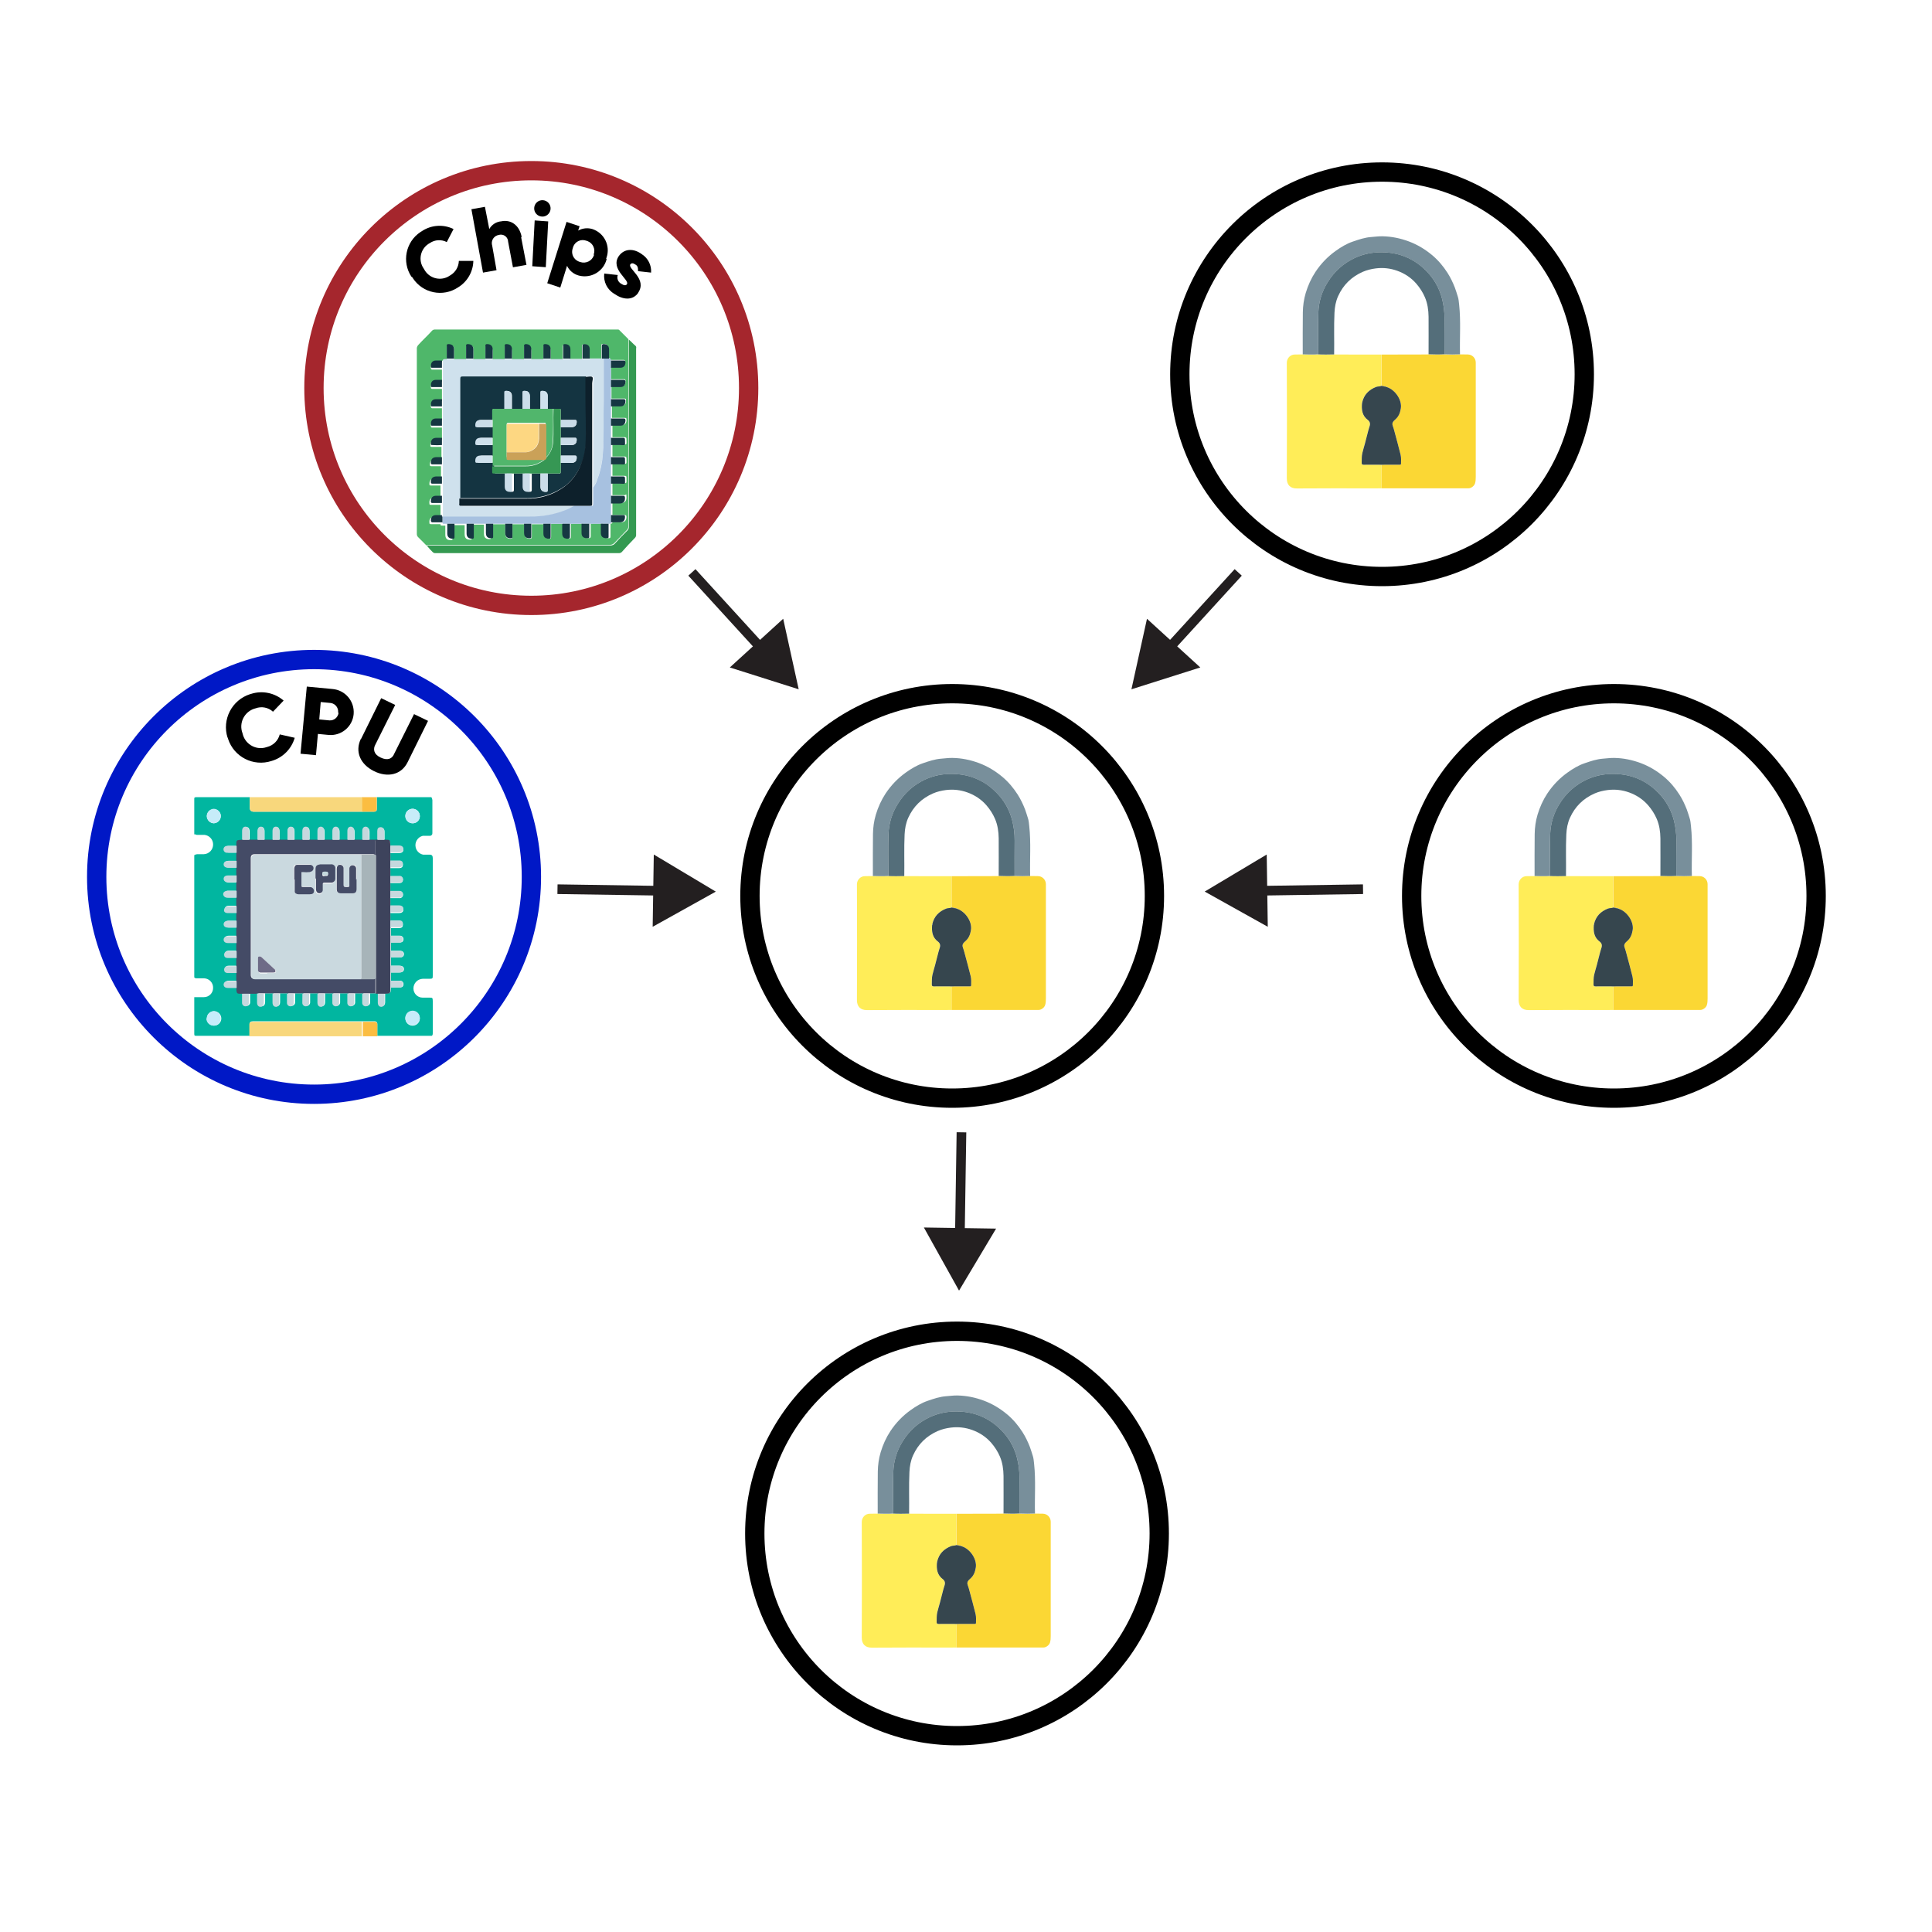 <?xml version="1.0" encoding="UTF-8"?><svg id="Layer_1" xmlns="http://www.w3.org/2000/svg" viewBox="0 0 400 400"><defs><style>.cls-1{stroke:#a5262d;}.cls-1,.cls-2,.cls-3{stroke-width:4px;}.cls-1,.cls-2,.cls-3,.cls-4{fill:none;stroke-miterlimit:10;}.cls-2{stroke:#000;}.cls-5{fill:#fff;}.cls-6{fill:#a7b4b9;}.cls-3{stroke:#0018c6;}.cls-7{fill:#4fb76a;}.cls-8{fill:#349951;}.cls-9{fill:#cfe1ed;}.cls-10{fill:#143441;}.cls-11{fill:#a7c1e0;}.cls-12{fill:#546e7a;}.cls-13{fill:#0d202b;}.cls-14{fill:#cbdde9;}.cls-15{fill:#369754;}.cls-16{fill:#444b66;}.cls-17{fill:#163842;}.cls-18{fill:#f8d77c;}.cls-19{fill:#fdd782;}.cls-20{fill:#ffed58;}.cls-21{fill:#caa158;}.cls-4{stroke:#231f20;stroke-width:2px;}.cls-22{fill:#36464e;}.cls-23{fill:#c6ecf9;}.cls-24{fill:#fbbd41;}.cls-25{fill:#3d435c;}.cls-26{fill:#01b6a0;}.cls-27{fill:#183c43;}.cls-28{fill:#788f9b;}.cls-29{fill:#c6ecfa;}.cls-30{fill:#454c67;}.cls-31{fill:#c6d8de;}.cls-32{fill:#c4d8dd;}.cls-33{fill:#fbd734;}.cls-34{fill:#cadce8;}.cls-35{fill:#51b66c;}.cls-36{fill:#cad9df;}.cls-37{fill:#231f20;}.cls-38{fill:#c7d9de;}.cls-39{fill:#c5d8de;}.cls-40{fill:#153642;}.cls-41{fill:#6e6b87;}</style></defs><line class="cls-5" x1="199.06" y1="234.43" x2="198.56" y2="267.21"/><line class="cls-4" x1="199.06" y1="234.43" x2="198.72" y2="256.44"/><polygon class="cls-37" points="191.28 254.14 198.56 267.21 206.23 254.37 191.28 254.14"/><line class="cls-5" x1="256.36" y1="118.51" x2="234.25" y2="142.71"/><line class="cls-4" x1="256.36" y1="118.51" x2="241.51" y2="134.77"/><polygon class="cls-37" points="237.47 128.11 234.25 142.71 248.51 138.19 237.47 128.11"/><line class="cls-5" x1="143.25" y1="118.51" x2="165.36" y2="142.71"/><line class="cls-4" x1="143.25" y1="118.51" x2="158.1" y2="134.77"/><polygon class="cls-37" points="151.1 138.19 165.36 142.71 162.15 128.11 151.1 138.19"/><line class="cls-5" x1="282.2" y1="184.1" x2="249.42" y2="184.6"/><line class="cls-4" x1="282.2" y1="184.1" x2="260.18" y2="184.43"/><polygon class="cls-37" points="262.26 176.92 249.42 184.59 262.48 191.88 262.26 176.92"/><line class="cls-5" x1="115.42" y1="184.1" x2="148.2" y2="184.6"/><line class="cls-4" x1="115.42" y1="184.1" x2="137.43" y2="184.43"/><polygon class="cls-37" points="135.13 191.88 148.2 184.6 135.36 176.92 135.13 191.88"/><circle class="cls-1" cx="110" cy="80.34" r="45"/><path class="cls-7" d="m88.4,113.04l-1.8-1.8c-.2-.18-.31-.43-.3-.7v-38.22c-.04-.33.07-.66.3-.9.9-1,1.9-1.9,2.8-2.9.15-.18.37-.29.6-.3h37.8c.2,0,.4,0,.5.2l1.8,1.8v38.7c.02.35-.13.68-.4.9-.8.8-1.6,1.7-2.4,2.5-.25.3-.61.48-1,.5h-37.4c-.21-.02-.41.02-.6.1l.1.12Zm13.7-4.5h2.5v1.9q0,1.1,1.1,1.1c.3,0,.4-.1.4-.4v-2.6h2.5v1.9q0,1.1,1.1,1.1c.3,0,.4-.1.4-.4v-2.6h2.5v1.9q0,1.1,1.1,1.1c.3,0,.4,0,.4-.4v-2.7h2.5v2q0,1.1,1.1,1.1c.4,0,.5-.1.5-.5v-2.6h2.5v1.88q0,1.2,1.2,1.1c.3,0,.4-.1.4-.4v-2.6h2.5v1.9q0,1.2,1.2,1.1c.3,0,.4,0,.4-.4v-2.6c.2,0,.4,0,.4-.3h1.8q1.1,0,1.1-1.1c0-.3-.1-.4-.4-.4h-2.5v-2.5h1.8q1.1,0,1.1-1.1c0-1.1-.1-.5-.4-.5h-2.5v-2.5h1.8c1.3,0,1.1.2,1.1-1.1,0-.3,0-.4-.4-.4h-2.5v-2.5h1.8c1.3,0,1.1.2,1.1-1.1,0-.3-.1-.4-.4-.4h-2.5v-2.5h1.8c1.3,0,1.1.2,1.1-1.1,0-.3-.1-.4-.4-.4h-2.5v-2.5h1.8q1.2,0,1.1-1.2c0-.3-.1-.3-.4-.3h-2.6v-2.5h1.8q1.2,0,1.1-1.2c0-.3-.1-.3-.4-.3h-2.6v-2.5h1.8q1.2,0,1.1-1.2c0-.3-.1-.3-.4-.3h-2.6v-2.5h1.8q1.2,0,1.1-1.2c0-.3-.1-.3-.4-.3h-2.6c0-.3-.1-.4-.4-.4v-1.8q0-1.2-1.2-1.1c-.3,0-.3.1-.3.4v2.6h-2.5v-1.8q0-1.2-1.2-1.1c-.3,0-.3.1-.3.4v2.6h-2.5v-1.8q0-1.2-1.2-1.1c-.3,0-.3.1-.3.4v2.6h-2.5v-1.8q0-1.2-1.2-1.1c-.3,0-.3.1-.3.4v2.6h-2.5v-1.8q0-1.2-1.2-1.1c-.3,0-.3.1-.3.4v2.6h-2.5v-1.9q0-1.2-1.2-1.1c-.3,0-.3.1-.3.4v2.6h-2.5v-1.9q0-1.2-1.2-1.1c-.3,0-.3.1-.3.4v2.6h-2.5v-1.9c0-1.2,0-1.1-1.2-1.1-.3,0-.3.1-.3.4v2.6h-2.5v-1.9c0-1.2,0-1.1-1.2-1.1-.3,0-.3.1-.3.4v2.6h-.6c-.3,0-.4,0-.4.4h-1.2q-1.2,0-1.1,1.2c-.02.15.09.28.24.3.02,0,.04,0,.06,0h2v2.5h-1.2q-1.2,0-1.1,1.2c-.02.15.09.28.24.3.02,0,.04,0,.06,0h2v2.5h-1.2q-1.2,0-1.1,1.2c-.02.15.09.28.24.3.02,0,.04,0,.06,0h2v2.5h-1.2q-1.2,0-1.1,1.2c0,.3.1.3.3.3h2v2.5h-1.2q-1.2,0-1.2,1.2c0,.2,0,.3.3.3h2v2.5h-1.2q-1.2,0-1.2,1.2c0,.3.1.3.4.3h1.9v2.5h-1.2q-1.2,0-1.2,1.2c0,.3.1.3.4.3h1.9v2.5h-1.2q-1.2,0-1.1,1.2c0,.3.1.3.4.3h1.9v2.5h-1.2q-1.2,0-1.1,1.2c0,.3.1.3.4.3h1.9c0,.2,0,.3.3.3h.7v1.9q0,1.2,1.2,1.1c.3,0,.3-.1.3-.4v-2.7h2.5v1.9q0,1.2,1.2,1.1c.3,0,.3-.1.3-.4v-2.7h2.5v1.9q0,1.1,1.1,1.1c.3,0,.4-.1.4-.4v-2.6l.4-.08Z"/><path class="cls-8" d="m88.4,113.04c.2-.2.4-.1.6-.1h37.4c.39,0,.77-.18,1-.5.8-.9,1.6-1.7,2.4-2.5.27-.22.42-.55.4-.9v-38.72c.5.4.9.9,1.4,1.3.2.2.1.4.1.6v38.4c.04.3-.07.6-.3.8-.9.9-1.8,1.9-2.6,2.8-.15.18-.37.29-.6.3h-38c-.22.03-.44-.05-.6-.2-.39-.37-.76-.78-1.1-1.2l-.1-.08Z"/><path class="cls-9" d="m122.1,74.24h2.9v8.7c.13,3.73.07,7.47-.2,11.2-.16,1.7-.53,3.38-1.1,5-.22.64-.52,1.24-.9,1.8v-21.62c0-.5.2-1.1,0-1.3s-.9,0-1.4,0h-25.5c-.4,0-.5.1-.5.5v25.8c0,.4.1.5.5.5h23.1c-.5.2-.9.5-1.4.7-2.51,1-5.2,1.51-7.9,1.5h-18v-32.28c0-.3,0-.4.4-.4h30.1l-.1-.1Z"/><path class="cls-11" d="m91.6,106.94h18c2.71.05,5.4-.46,7.9-1.5.5-.2.9-.5,1.4-.7h3.5c.3,0,.4,0,.4-.4v-3.4c.42-.53.72-1.15.9-1.8.61-1.6.98-3.29,1.1-5,.3-3.7.1-7.5.2-11.2v-8.7h1.1c.3,0,.4,0,.4.4v33.5c0,.3-.2.3-.4.3h-34.2c-.2,0-.3,0-.3-.3v-1.2Z"/><path class="cls-27" d="m120.5,108.44h1.5v2.6c0,.3,0,.4-.4.4q-1.2,0-1.2-1.1v-1.9h.1Z"/><path class="cls-17" d="m116.5,108.44h1.5v2.6c0,.3,0,.5-.5.5q-1.1,0-1.1-1.1v-1.9l.1-.1Z"/><path class="cls-17" d="m124.5,108.44h1.5v2.6c0,.3,0,.4-.4.4q-1.2,0-1.2-1.1v-1.9h.1Z"/><path class="cls-17" d="m118.1,74.24h-1.5v-2.6c0-.2,0-.4.3-.4q1.2,0,1.2,1.1v1.9Z"/><path class="cls-27" d="m122.1,74.24h-1.5v-2.6c0-.2,0-.3.3-.4q1.2,0,1.2,1.1v1.9Z"/><path class="cls-17" d="m126.1,74.24h-1.5v-2.6c0-.2,0-.3.3-.4q1.2,0,1.2,1.1v1.9Z"/><path class="cls-17" d="m126.5,100.14v-1.5h2.5c.3,0,.4.1.4.4,0,1.4.2,1.1-1.1,1.1h-1.8Z"/><path class="cls-17" d="m126.5,92.14v-1.5h2.5c.3,0,.4.1.4.4,0,1.4.2,1.1-1.1,1.1h-1.8Z"/><path class="cls-17" d="m126.5,96.14v-1.5h2.5c.3,0,.4.1.4.4,0,1.4.2,1.1-1.1,1.1h-1.8Z"/><path class="cls-17" d="m126.5,104.14v-1.5h2.5c.3,0,.4.1.4.5q0,1.1-1.1,1.1h-1.8v-.1Z"/><path class="cls-40" d="m92.6,108.44h1.5v2.7c0,.2,0,.4-.3.4q-1.2,0-1.2-1.1v-2Z"/><path class="cls-40" d="m96.6,108.44h1.5v2.7c0,.2,0,.4-.3.4q-1.2,0-1.2-1.1v-2Z"/><path class="cls-40" d="m104.6,108.44h1.5v2.6c0,.3,0,.4-.4.4q-1.1,0-1.1-1.1v-1.9Z"/><path class="cls-17" d="m108.5,108.44h1.5v2.6c0,.3,0,.4-.4.4q-1.1,0-1.1-1.1v-1.9Z"/><path class="cls-17" d="m112.5,108.44h1.5v2.7c0,.3,0,.4-.4.4q-1.1,0-1.1-1.1v-2Z"/><path class="cls-40" d="m100.6,108.44h1.5v2.6c0,.3,0,.4-.4.4q-1.1,0-1.1-1.1v-1.9Z"/><path class="cls-17" d="m126.5,88.14v-1.5h2.6c.2,0,.3,0,.4.3q0,1.2-1.1,1.2h-1.9Z"/><path class="cls-40" d="m126.5,80.14v-1.5h2.6c.2,0,.3,0,.4.3q0,1.2-1.1,1.2h-1.9Z"/><path class="cls-40" d="m126.5,84.14v-1.5h2.6c.2,0,.3,0,.4.3q0,1.2-1.1,1.2h-1.9Z"/><path class="cls-40" d="m126.5,76.14v-1.5h2.6c.2,0,.3,0,.4.3q0,1.2-1.1,1.2h-1.9Z"/><path class="cls-17" d="m114,74.24h-1.5v-2.6c0-.2,0-.4.3-.4q1.2,0,1.2,1.1v1.9Z"/><path class="cls-40" d="m106,74.24h-1.5v-2.6c0-.2,0-.4.3-.4q1.2,0,1.2,1.1v1.9Z"/><path class="cls-17" d="m126.5,108.14v-1.5h2.5c.3,0,.4,0,.4.4q0,1.1-1.1,1.1h-1.8Z"/><path class="cls-40" d="m110,74.24h-1.5v-2.6c0-.2,0-.3.3-.4q1.2,0,1.2,1.1v1.9Z"/><path class="cls-40" d="m102,74.24h-1.5v-2.6c0-.2,0-.4.3-.4q1.2,0,1.2,1.1v1.9Z"/><path class="cls-10" d="m98,74.24h-1.5v-2.6c0-.2,0-.4.3-.4q1.2,0,1.2,1.1v1.9Z"/><path class="cls-10" d="m94,74.24h-1.5v-2.6c0-.2,0-.4.3-.4q1.2,0,1.2,1.1v1.9Z"/><path class="cls-17" d="m91.5,94.64v1.5h-1.9c-.2,0-.4,0-.4-.3q0-1.2,1.2-1.2h1.1,0Z"/><path class="cls-17" d="m91.5,98.64v1.5h-1.9c-.2,0-.4,0-.4-.3q0-1.2,1.2-1.2h1.1,0Z"/><path class="cls-17" d="m91.5,102.64v1.5h-1.9c-.2,0-.4,0-.4-.3q0-1.2,1.1-1.2h1.2Z"/><path class="cls-17" d="m91.5,90.64v1.5c-.67.05-1.33.05-2,0-.2,0-.3,0-.3-.3q0-1.2,1.2-1.2h1.1Z"/><path class="cls-40" d="m91.5,82.64v1.5h-2c-.2,0-.3,0-.3-.3q0-1.2,1.1-1.2h1.2Z"/><path class="cls-40" d="m91.5,78.64v1.5h-2c-.2,0-.3,0-.3-.3q0-1.2,1.1-1.2h1.2Z"/><path class="cls-10" d="m91.5,74.64v1.5h-2c-.2,0-.3,0-.3-.3q0-1.2,1.1-1.2h1.2Z"/><path class="cls-40" d="m91.5,86.64v1.5h-2c-.2,0-.3,0-.3-.3q0-1.2,1.1-1.2h1.2Z"/><path class="cls-17" d="m91.6,106.94v1.2h-2c-.2,0-.3,0-.4-.3q0-1.2,1.1-1.2h1.2v.3h.1Z"/><path class="cls-10" d="m95.3,103.24v-24.8c0-.4.1-.5.5-.5h25.5v4.5c0,3.2.1,6.5,0,9.7-.05,1.31-.35,2.6-.9,3.8-.67,1.8-1.81,3.39-3.3,4.6-2.34,1.73-5.19,2.65-8.1,2.6h-13.6l-.1.1Zm14.4-5.2h2.2v2.7q0,1.1,1.1,1.1c.3,0,.4-.1.4-.4v-3.4h2.3c.3,0,.4,0,.4-.4v-1.8h2.2q1.1,0,1.1-1.1c0-.3-.1-.4-.4-.4h-2.9v-2.2h2.2q1.1,0,1.1-1.1c0-.3-.1-.4-.4-.4h-2.9v-2.2h2.2q1.1,0,1.1-1.1c0-.3-.1-.4-.4-.4h-2.9v-1.9c0-.3,0-.4-.3-.4h-2.4v-2.6q0-1.1-1.1-1.1c-.3,0-.4,0-.4.4v3.3h-2.2v-2.6q0-1.1-1.1-1.1c-.3,0-.4,0-.4.4v3.3h-2.2v-2.6q0-1.1-1.1-1.1c-.3,0-.4,0-.4.4v3.3h-2.1c-.3,0-.4,0-.4.4v1.9h-2.3q-1.1,0-1.1,1.1c0,.3.1.4.4.4h3.1v2.2h-2.3q-1.1,0-1.1,1.1c0,.3.1.4.4.4h3.1v2.18h-2.3q-1.1,0-1.1,1.1c0,.3.1.4.4.4h3.1v1.9q0,.3.4.3h2.2v2.7q0,1.1,1.1,1.1c.3,0,.4-.1.4-.4v-3.4h2.2v2.7q0,1.1,1.1,1.1c.3,0,.4-.1.4-.4v-3.4l-.4.02Z"/><path class="cls-13" d="m95.3,103.24h13.6c2.92.09,5.78-.82,8.1-2.6,1.52-1.19,2.66-2.78,3.3-4.6.5-1.21.8-2.49.9-3.8.2-3.2,0-6.5,0-9.7v-4.5c.5,0,1.1-.2,1.4,0s0,.9,0,1.3v24.98c0,.3,0,.4-.4.4h-26.6c-.4,0-.6,0-.5-.5v-1l.2.02Z"/><path class="cls-35" d="m101.9,86.94v-1.9c0-.3,0-.4.4-.4h12.2c0,2.4.1,4.8-.1,7.1-.06,1.14-.56,2.22-1.4,3v-6.8c0-.3,0-.5-.4-.4h-7.4q-.3,0-.3.3v6.6c0,.4.1.5.5.5h7.4c-.08.18-.22.32-.4.4-1.05.75-2.31,1.14-3.6,1.1h-6.8v-9.6l-.1.1Z"/><path class="cls-15" d="m102,96.54h6.8c1.29.04,2.55-.35,3.6-1.1.18-.08.32-.22.4-.4.1,0,.2-.2.3-.3.8-.81,1.29-1.87,1.4-3,.2-2.4,0-4.7.1-7.1h1.2c.3,0,.3.1.3.4v12.6c0,.3-.1.4-.4.4h-13.4c-.3,0-.4,0-.4-.3v-1.2h.1Z"/><path class="cls-14" d="m111.9,98.04h1.5v3.4c0,.3,0,.4-.4.4q-1.1,0-1.1-1.1v-2.7Z"/><path class="cls-34" d="m108.2,98.04h1.5v3.4c0,.3,0,.4-.4.4q-1.1,0-1.1-1.1v-2.7Z"/><path class="cls-14" d="m104.5,98.04h1.5v3.4c0,.3,0,.4-.4.4q-1.1,0-1.1-1.1v-2.7Z"/><path class="cls-14" d="m105.9,84.64h-1.5v-3.32c0-.3,0-.4.4-.4q1.1,0,1.1,1.1v2.62Z"/><path class="cls-14" d="m109.7,84.64h-1.5v-3.32c0-.3,0-.4.4-.4q1.1,0,1.1,1.1v2.62Z"/><path class="cls-9" d="m113.4,84.64h-1.5v-3.32c0-.3,0-.4.4-.4q1.1,0,1.1,1.1v2.62Z"/><path class="cls-9" d="m101.9,94.32v1.5h-3.1c-.3,0-.4,0-.4-.4q0-1.1,1.1-1.1h2.4Z"/><path class="cls-9" d="m101.9,90.64v1.5h-3.1c-.3,0-.4,0-.4-.4q0-1.1,1.1-1.1h2.4Z"/><path class="cls-14" d="m101.9,86.94v1.5h-3.1c-.3,0-.4,0-.4-.4q0-1.1,1.1-1.1h2.4Z"/><path class="cls-34" d="m116.1,92.14v-1.5h2.9c.3,0,.4,0,.4.4q0,1.1-1.1,1.1h-2.2Z"/><path class="cls-34" d="m116.1,88.44v-1.5h2.9c.3,0,.4,0,.4.4q0,1.1-1.1,1.1h-2.2Z"/><path class="cls-9" d="m116.1,95.84v-1.52h2.9c.3,0,.4,0,.4.4q0,1.1-1.1,1.1l-2.2.02Z"/><path class="cls-19" d="m104.9,93.64v-5.6q0-.3.3-.3h6.3v3.1c.04.58-.14,1.15-.5,1.6-.61.81-1.59,1.27-2.6,1.2h-3.5Z"/><path class="cls-21" d="m104.9,93.64h3.6c1.01.07,1.99-.39,2.6-1.2.32-.47.49-1.03.5-1.6v-3.1h1.1c.4,0,.4.1.4.4v6.8c0,.1-.2.2-.3.3h-7.4c-.4,0-.6,0-.5-.5v-1.1h0Z"/><path d="m85.2,57.32c-2.05-3.07-1.23-7.23,1.85-9.28.12-.08.23-.15.35-.22,1.95-1.27,4.41-1.42,6.5-.4l-1.4,2.7c-1.11-.58-2.46-.51-3.5.2-1.77.94-2.45,3.15-1.5,4.92.09.17.19.33.3.48.93,1.8,3.14,2.51,4.94,1.58.16-.08.31-.18.46-.28,1.08-.62,1.76-1.76,1.8-3h3c-.05,2.26-1.26,4.34-3.2,5.5-3.1,2.05-7.28,1.19-9.32-1.92-.06-.09-.12-.19-.18-.28h-.1Z"/><path d="m107.9,49.14l1.1,5.7-2.8.5-1-5.3c-.02-.82-.7-1.48-1.52-1.46-.13,0-.25.02-.38.06-.94.13-1.59.99-1.46,1.93.01.09.03.18.06.27l.9,5.1-2.8.5-2.4-13.12,2.8-.5.9,4.6c.51-.92,1.45-1.52,2.5-1.6,1.9-.4,3.7.7,4.2,3.2l-.1.12Z"/><path d="m110.7,45.64l2.8.2-.5,9.48-2.8-.2.5-9.48Zm-.1-2.6c.06-.94.86-1.65,1.8-1.59.94.06,1.65.86,1.59,1.8-.06.93-.86,1.65-1.79,1.59-.93-.05-1.65-.84-1.6-1.77,0,0,0-.02,0-.03h0Z"/><path d="m125.6,53.64c-.62,2.52-3.16,4.05-5.68,3.43-.04-.01-.08-.02-.12-.03-1.05-.29-1.93-1.02-2.4-2l-1.4,4.5-2.7-.9,4-12.7,2.7.9-.3.9c.91-.51,2-.62,3-.3,2.42.83,3.71,3.46,2.88,5.88-.03.07-.05.15-.08.22l.1.1Zm-2.7-.9c.44-1.12-.11-2.37-1.23-2.81-.09-.03-.18-.06-.27-.09-1.09-.41-2.31.14-2.72,1.23-.03.09-.06.18-.08.27-.44,1.12.11,2.37,1.23,2.81.09.03.18.06.27.09,1.17.41,2.45-.2,2.86-1.37.02-.04.03-.09.04-.13h-.1Z"/><path d="m132.2,60.54c-1.2,1.8-3.3,1.5-5,.3-1.48-.85-2.3-2.51-2.1-4.2l2.8.3c-.24.69.06,1.45.7,1.8.6.4,1,.4,1.2.1.6-.9-3.5-3.1-1.7-5.8,1.2-1.7,3.2-1.6,4.8-.4,1.28.82,2.01,2.28,1.9,3.8l-2.7-.3c0-.6,0-1.1-.6-1.4-.4-.3-.8-.3-1,0-.6.9,3.6,3,1.6,5.9l.1-.1Z"/><circle class="cls-3" cx="65.02" cy="181.55" r="45"/><path class="cls-26" d="m40.22,172.85v-7.4c0-.3,0-.4.4-.4h11.1v2.2q0,.8.8.8h24.9c.5,0,.6-.2.6-.6v-2.4h11.3c.11.18.18.39.2.6v6.8c.04.29-.16.56-.45.6-.05,0-.1,0-.15,0h-1.4c-1.07.27-1.72,1.36-1.45,2.43.19.75.79,1.32,1.55,1.47h1.38q.6,0,.6.7v24.3c0,.6,0,.7-.7.7h-1.4c-1.07.05-1.9.93-1.9,2,0,1.05.85,1.9,1.9,1.9h1.4c.6,0,.7,0,.7.7v6.6c0,.2,0,.5-.2.6h-11.28v-2.4c.04-.29-.16-.56-.45-.6-.05,0-.1,0-.15,0h-25.2c-.5,0-.6.2-.6.6v2.4h-11.1c-.3,0-.4,0-.4-.4v-7.6h2c1.05,0,1.9-.85,1.9-1.9.04-1.06-.78-1.95-1.84-2-.02,0-.04,0-.06,0h-1.4c-.2,0-.5,0-.6-.2v-25.3c.18-.11.39-.18.6-.2h1.4c1.1-.05,1.95-.99,1.9-2.1,0,0,0,0,0,0-.04-.99-.81-1.8-1.8-1.9h-1.4c-.2,0-.5,0-.6-.2l-.1.2Zm40.6,19.3h1.8c.6,0,.8-.3.8-.7,0-.39-.32-.71-.71-.71-.03,0-.06,0-.09,0h-1.8v-1.7h1.8c.6,0,.9-.3.9-.7s-.3-.7-.9-.7h-1.8v-1.7h1.8c.39.07.75-.19.82-.58s-.19-.75-.58-.82c-.08-.01-.16-.01-.24,0h-1.8v-1.7h1.8c.6,0,.8-.3.8-.7,0-.39-.32-.71-.71-.71-.03,0-.06,0-.09,0h-1.8v-1.7h1.8c.6,0,.8-.3.8-.7,0-.39-.32-.71-.71-.71-.03,0-.06,0-.09,0h-1.8v-1.7h1.8c.6,0,.9-.3.9-.7s-.3-.7-.9-.7h-1.8c0-1.3,0-1.2-1.2-1.2v-1.8c0-.6-.3-.8-.7-.8-.39,0-.71.32-.71.71,0,.03,0,.06,0,.09v1.8h-1.7v-1.8c0-.6-.3-.9-.7-.9s-.7.3-.7.9v1.8h-1.7v-1.8c0-.6-.3-.9-.7-.9s-.7.3-.7.9v1.8h-1.7v-1.8c0-.6-.3-.9-.7-.9s-.7.3-.7.9v1.8h-1.7v-1.8c0-.6-.3-.9-.7-.9-.39,0-.71.32-.71.71,0,.03,0,.06,0,.09v1.8h-1.7v-1.8c0-.6-.3-.9-.7-.9s-.7.3-.7.9v1.8h-1.72v-1.8c0-.6-.3-.9-.7-.9s-.7.3-.7.9v1.8h-1.7v-1.8c0-.6-.3-.9-.7-.9s-.7.3-.7.9v1.8h-1.7v-1.8c0-.6-.3-.9-.7-.9s-.7.3-.7.9v1.8h-1.7v-1.8c0-.6-.3-.9-.7-.9s-.7.3-.7.9v1.8c-1.2,0-1.1,0-1.1,1.2h-1.8c-.6,0-.9.3-.8.7.04.41.39.72.8.7h1.8v1.7h-1.8c-.6,0-.9.3-.9.7s.3.7.9.7h1.8v1.7h-1.8c-.6,0-.9.3-.9.7s.3.7.9.7h1.8v1.7h-1.9c-.44-.05-.84.26-.9.7,0,.4.3.7.9.7h1.9v1.7h-1.8c-.6,0-.8.3-.8.7,0,.39.32.71.71.71.03,0,.06,0,.09,0h1.8v1.7h-1.8c-.6,0-.9.3-.9.7s.3.7.9.7h1.8v1.7h-1.8c-.6,0-.9.3-.9.7s.3.7.9.7h1.8v1.7h-1.8c-.6,0-.8.3-.8.7,0,.39.32.71.71.71.03,0,.06,0,.09,0h1.8v1.7h-1.8c-.6,0-.8.3-.8.7,0,.39.32.71.71.71.03,0,.06,0,.09,0h1.8v1.7h-1.8c-.6,0-.9.3-.9.7s.3.7.9.7h1.8c0,1.2,0,1.1,1.2,1.2v1.8c0,.6.3.8.7.8.39,0,.71-.32.71-.71,0-.03,0-.06,0-.09v-1.8h1.7v1.8c0,.6.3.9.7.9s.7-.3.7-.9v-1.8h1.7v1.8c0,.6.3.9.7.9s.7-.3.7-.9v-1.8h1.7v1.8c0,.6.3.8.7.8.39,0,.71-.32.71-.71,0-.03,0-.06,0-.09v-1.8h1.7v1.8c0,.6.3.8.7.8.39,0,.71-.32.71-.71,0-.03,0-.06,0-.09v-1.8h1.7v1.8c0,.6.3.9.7.9s.7-.3.7-.9v-1.8h1.7v1.8c0,.6.3.8.7.8.39,0,.71-.32.71-.71,0-.03,0-.06,0-.09v-1.8h1.7v1.8c0,.6.3.8.7.8.39,0,.71-.32.71-.71,0-.03,0-.06,0-.09v-1.8h1.7v1.8c0,.6.3.8.7.8.39,0,.71-.32.71-.71,0-.03,0-.06,0-.09v-1.8h1.7v1.8c0,.6.3.9.7.9s.7-.3.7-.9v-1.8c1.3,0,1.1,0,1.2-1.2h1.8c.6,0,.8-.3.8-.7,0-.39-.32-.71-.71-.71-.03,0-.06,0-.09,0h-1.8v-1.7h1.8c.6,0,.9-.3.9-.7s-.3-.7-.9-.7h-1.8v-1.7h1.8c.6,0,.9-.3.9-.7s-.3-.7-.9-.7h-1.8v-1.7h1.8c.6,0,.8-.3.8-.7,0-.39-.32-.71-.71-.71-.03,0-.06,0-.09,0h-1.8v-1.7l-.08.1Zm-36.6-21.7c.82-.02,1.48-.68,1.5-1.5h0c-.03-.8-.7-1.43-1.5-1.4s-1.43.7-1.4,1.5c.05.75.65,1.35,1.4,1.4Zm42.7-1.5c0-.83-.67-1.5-1.5-1.5s-1.5.67-1.5,1.5.67,1.5,1.5,1.5c.8.03,1.47-.6,1.5-1.4,0,0,0,0,0,0h0v-.1Zm-44.1,41.9c0,.83.67,1.5,1.5,1.5s1.5-.67,1.5-1.5h0c-.02-.82-.68-1.48-1.5-1.5h0c-.82.02-1.48.68-1.5,1.5Zm44.1,0c-.02-.82-.68-1.48-1.5-1.5h0c-.83,0-1.5.67-1.5,1.5s.67,1.5,1.5,1.5,1.5-.67,1.5-1.5Z"/><path class="cls-18" d="m75,168.05h-22.48q-.8,0-.8-.8v-2.2h23.4v3h-.12Z"/><path class="cls-18" d="m51.62,214.55v-2.4c-.04-.29.16-.56.45-.6.05,0,.1,0,.15,0h22.7v3h-23.3Z"/><path class="cls-24" d="m75,168.05v-3h3v2.4c.04.29-.16.56-.45.6-.05,0-.1,0-.15,0h-2.4Z"/><path class="cls-24" d="m75.12,214.55v-3h2.4c.29-.04.56.16.6.45,0,.05,0,.1,0,.15v2.4h-3Z"/><path class="cls-16" d="m53.22,205.75h-3.1c-1.2,0-1.1,0-1.2-1.2v-29.5c0-1.2,0-1.1,1.2-1.2h27.6v3.2c-.14-.13-.31-.2-.5-.2h-24.5q-.8,0-.8.8v24.2q0,.8.8.8h24.5c.2,0,.4,0,.5-.2v3.2h-24.5v.1Z"/><path class="cls-25" d="m77.72,177.05v-3.2h1.9c1.3,0,1.1,0,1.2,1.2v29.5c0,1.3,0,1.1-1.2,1.2h-1.8v-28.7h-.1Z"/><path class="cls-23" d="m44.22,170.45c-.82-.08-1.43-.78-1.4-1.6.05-.75.65-1.35,1.4-1.4.83,0,1.5.67,1.5,1.5s-.67,1.5-1.5,1.5Z"/><path class="cls-23" d="m86.92,168.95c.02.81-.63,1.48-1.44,1.5-.02,0-.04,0-.06,0h0c-.83,0-1.5-.67-1.5-1.5s.67-1.5,1.5-1.5,1.5.67,1.5,1.5Z"/><path class="cls-29" d="m42.82,210.85c-.03-.8.6-1.47,1.4-1.5,0,0,0,0,0,0h0c.82.02,1.48.68,1.5,1.5h0c0,.83-.67,1.5-1.5,1.5s-1.5-.67-1.5-1.5h.1Z"/><path class="cls-29" d="m86.92,210.75c.02.81-.63,1.48-1.44,1.5-.02,0-.04,0-.06,0h0c-.83,0-1.5-.67-1.5-1.5s.67-1.5,1.5-1.5c.81-.02,1.48.63,1.5,1.44,0,.02,0,.04,0,.06Z"/><path class="cls-32" d="m54.72,173.85h-1.4v-1.8c0-.6.3-.9.7-.9s.7.3.7.9v1.8Z"/><path class="cls-39" d="m80.82,188.95v-1.5h1.8c.6,0,.9.3.9.7s-.3.7-.9.7h-1.8v.1Z"/><path class="cls-39" d="m64,173.85h-1.4v-1.8c0-.6.3-.9.7-.9s.7.3.7.9v1.8Z"/><path class="cls-39" d="m67.12,173.85h-1.4v-1.8c0-.6.3-.9.7-.9s.7.3.7.9v1.8Z"/><path class="cls-39" d="m49,187.55v1.5h-1.8c-.6,0-.9-.3-.8-.7.04-.41.39-.72.8-.7h1.8v-.1Z"/><path class="cls-32" d="m80.82,201.45v-1.5h1.8c.6,0,.9.3.9.7s-.3.7-.9.7h-1.8v.1Z"/><path class="cls-39" d="m80.82,192.05v-1.5h1.8c.6,0,.8.3.8.7,0,.39-.32.71-.71.71-.03,0-.06,0-.09,0h-1.8v.1Z"/><path class="cls-32" d="m49,199.95v1.5h-1.8c-.6,0-.8-.3-.8-.7,0-.39.32-.71.71-.71.03,0,.06,0,.09,0h1.8v-.1Z"/><path class="cls-32" d="m49,178.15v1.5h-1.8c-.6,0-.9-.3-.9-.7s.3-.7.9-.7h1.8v-.1Z"/><path class="cls-32" d="m80.82,179.65v-1.5h1.8c.6,0,.8.3.8.7,0,.39-.32.71-.71.71-.03,0-.06,0-.09,0h-1.8v.1Z"/><path class="cls-39" d="m49,190.65v1.4h-1.8c-.6,0-.9-.3-.9-.7s.3-.7.9-.7h1.8Z"/><path class="cls-32" d="m53.22,205.75h1.4v1.8c0,.6-.3.9-.7.9s-.7-.3-.7-.9v-1.8Z"/><path class="cls-39" d="m62.62,205.75h1.38v1.8c0,.6-.3.8-.7.8-.39,0-.71-.32-.71-.71,0-.03,0-.06,0-.09l.02-1.8Z"/><path class="cls-39" d="m65.72,205.75h1.4v1.8c0,.6-.3.9-.7.9s-.7-.3-.7-.9v-1.8Z"/><path class="cls-32" d="m75,205.75h1.4v1.8c0,.6-.3.8-.7.8-.39,0-.71-.32-.71-.71,0-.03,0-.06,0-.09v-1.8Z"/><path class="cls-32" d="m76.42,173.85h-1.42v-1.8c0-.6.3-.9.7-.9s.7.3.7.9l.02,1.8Z"/><path class="cls-38" d="m49,184.45v1.4h-1.9c-.44.05-.84-.26-.9-.7,0-.4.3-.7.9-.7h1.9Z"/><path class="cls-38" d="m80.82,185.85v-1.4h1.8c.6,0,.8.3.8.7,0,.39-.32.71-.71.71-.03,0-.06,0-.09,0h-1.8Z"/><path class="cls-38" d="m68.82,205.75h1.4v1.8c0,.6-.3.8-.7.8-.39,0-.71-.32-.71-.71,0-.03,0-.06,0-.09v-1.8Z"/><path class="cls-38" d="m49,193.75v1.5h-1.8c-.6,0-.9-.3-.9-.7s.3-.7.9-.7h1.8v-.1Z"/><path class="cls-38" d="m80.82,195.25v-1.5h1.8c.6,0,.8.3.8.7,0,.39-.32.71-.71.71-.03,0-.06,0-.09,0h-1.8v.1Z"/><path class="cls-38" d="m60.92,173.85h-1.4v-1.8c0-.6.3-.9.7-.9s.7.3.7.9v1.8Z"/><path class="cls-38" d="m70.22,173.85h-1.4v-1.8c0-.6.3-.9.7-.9s.7.3.7.9v1.8Z"/><path class="cls-38" d="m59.42,205.75h1.4v1.8c0,.6-.3.8-.7.8-.39,0-.71-.32-.71-.71,0-.03,0-.06,0-.09v-1.8Z"/><path class="cls-31" d="m49,203.15v1.4h-1.8c-.6,0-.9-.3-.9-.7s.3-.7.9-.7h1.8Z"/><path class="cls-31" d="m80.82,204.55v-1.5h1.8c.6,0,.8.3.8.7,0,.39-.32.71-.71.71-.03,0-.06,0-.09,0h-1.8v.1Z"/><path class="cls-31" d="m80.82,176.55v-1.5h1.8c.6,0,.9.3.9.7s-.3.7-.9.7h-1.8v.1Z"/><path class="cls-38" d="m56.42,205.75h1.4v1.8c0,.6-.3.9-.7.9s-.7-.3-.7-.9v-1.8Z"/><path class="cls-38" d="m80.82,182.75v-1.4h1.8c.39-.07.75.19.82.58s-.19.75-.58.82c-.08.01-.16.01-.24,0h-1.8Z"/><path class="cls-38" d="m49,181.25v1.4h-1.8c-.6,0-.9-.3-.9-.7s.3-.7.9-.7h1.8Z"/><path class="cls-38" d="m49,196.85v1.5h-1.8c-.6,0-.8-.3-.8-.7,0-.39.32-.71.71-.71.03,0,.06,0,.09,0h1.8v-.1Z"/><path class="cls-38" d="m80.82,198.35v-1.5h1.8c.6,0,.9.3.9.7s-.3.7-.9.7h-1.8v.1Z"/><path class="cls-31" d="m50.12,205.75h1.4v1.8c0,.6-.3.8-.7.8-.39,0-.71-.32-.71-.71,0-.03,0-.06,0-.09v-1.8Z"/><path class="cls-31" d="m49,175.05v1.5h-1.9c-.39.07-.75-.19-.82-.58s.19-.75.58-.82c.08-.01.16-.01.24,0h1.9v-.1Z"/><path class="cls-31" d="m79.62,173.85h-1.5v-1.8c0-.6.3-.8.7-.8.39,0,.71.32.71.71,0,.03,0,.06,0,.09v1.8h.1Z"/><path class="cls-31" d="m78.12,205.75h1.5v1.8c0,.6-.3.9-.7.9s-.7-.3-.7-.9v-1.8h-.1Z"/><path class="cls-38" d="m73.32,173.85h-1.4v-1.8c0-.6.3-.9.7-.9s.7.3.7.9v1.8Z"/><path class="cls-38" d="m57.82,173.85h-1.4v-1.8c0-.6.3-.9.7-.9s.7.3.7.9v1.8Z"/><path class="cls-31" d="m51.52,173.85h-1.4v-1.8c0-.6.3-.9.7-.9s.7.3.7.9v1.8Z"/><path class="cls-38" d="m71.92,205.75h1.4v1.8c0,.6-.3.8-.7.8-.39,0-.71-.32-.71-.71,0-.03,0-.06,0-.09v-1.8Z"/><path class="cls-36" d="m74.82,202.75h-22q-.8,0-.8-.8v-24.2q0-.8.8-.8h22v25.8Zm-1-20.7h0v-2.3c.01-.38-.28-.69-.66-.7-.01,0-.03,0-.04,0h0c-.4.02-.73.31-.8.7h0v3.1c0,.8.1.6-.7.7-.4,0-.5,0-.5-.5v-3.3c.05-.39-.23-.74-.61-.79-.03,0-.06,0-.09,0-.4.02-.73.31-.8.7v4.4c0,.6.3.8.9.8h2.3c.44.06.84-.25.9-.69,0-.07,0-.14,0-.21v-2.1l.1.2Zm-8.5,0v2.2c-.02.43.28.81.7.9.4.1.7-.3.7-.8v-1.1q0-.3.3-.3h1.4c.43.03.82-.27.9-.7v-2.2c0-.7-.3-.9-.9-.9h-2.1c-.7,0-1,.2-1,1v2h0v-.1Zm-4.4,0v2.2c0,.4.2.8.6.8h2.48c.44.05.84-.26.9-.7,0-.45-.38-.81-.84-.8-.02,0-.04,0-.06,0h-1.4c-.2,0-.3,0-.3-.3v-2.5c0-.2,0-.3.3-.3h1.4c.41.03.77-.27.8-.67,0-.04,0-.08,0-.13,0-.5-.3-.7-.8-.7h-2.4c-.4,0-.8.2-.8.6v2.3h0l.12.2Zm-5.6,19.4h1.3c.2,0,.4,0,.5-.2s0-.4-.2-.5l-2.7-2.5c-.1-.2-.3-.2-.5-.1s-.2.2-.2.4v2.5c0,.24.17.45.4.5h1.4v-.1Z"/><path class="cls-6" d="m74.82,202.75v-25.8h2.5c.2,0,.4,0,.5.2v25.4c-.14.13-.31.2-.5.2h-2.5Z"/><path class="cls-30" d="m73.82,181.95v2.1c0,.7-.3.9-.9.9h-2.3c-.6,0-.9-.3-.9-.8v-4.3c0-.4.2-.8.6-.8h.1c.39,0,.71.32.71.71,0,.03,0,.06,0,.09v3.3c0,.4.1.5.5.5.8,0,.7,0,.7-.7v-3.1c-.01-.38.28-.69.66-.7.01,0,.03,0,.04,0h0c.38-.01.69.28.7.66,0,.01,0,.03,0,.04h0v2.3h0l.1-.2Z"/><path class="cls-30" d="m65.32,181.95v-2c0-.7.3-.9,1-1h2.2c.44-.06.84.25.9.69,0,.07,0,.14,0,.21v2c.03.43-.27.82-.7.9h-1.6q-.3,0-.3.3v1.1c.05.39-.23.74-.61.79-.03,0-.06,0-.09,0-.4,0-.7-.3-.7-.9v-2.2l-.1.1Zm2-.6c.3,0,.6.1.6-.4s-.2-.5-.6-.4-.6-.1-.6.4.2.5.6.4Z"/><path class="cls-30" d="m60.92,181.95v-2.1c0-.4.2-.8.6-.8h2.6c.39-.05.74.23.79.61,0,.03,0,.06,0,.09,0,.4-.3.7-.8.8-.47.05-.93.05-1.4,0-.4,0-.3,0-.3.3v2.5c0,.2,0,.3.3.3h1.4c.45-.04.85.29.9.74,0,.02,0,.04,0,.06,0,.5-.3.7-.9.7h-2.3c-.4,0-.8-.2-.8-.6v-2.4l-.1-.2Z"/><path class="cls-41" d="m55.32,201.35h-1.4c-.24,0-.45-.17-.5-.4h0v-2.5c0-.2,0-.4.2-.4.17-.03.35,0,.5.1l2.7,2.5c.2.1.2.3.2.5s-.3.2-.5.2h-1.2Z"/><path class="cls-32" d="m67.32,181.25c-.3,0-.6,0-.6-.4s.3-.4.6-.4.6,0,.6.4-.3.4-.6.4Z"/><path d="m47.12,152.75c-1.21-3.78.88-7.82,4.65-9.03.08-.03.16-.05.25-.07,2.32-.73,4.86-.2,6.7,1.4l-2.2,2.3c-.97-.89-2.36-1.16-3.6-.7-2.09.52-3.37,2.63-2.85,4.72.04.16.09.32.15.48.45,2.08,2.5,3.4,4.57,2.95.18-.04.35-.09.53-.15,1.28-.33,2.27-1.32,2.6-2.6l3.1.7c-.67,2.32-2.48,4.13-4.8,4.8-3.75,1.22-7.78-.82-9-4.57-.04-.11-.07-.22-.1-.33v.1Z"/><path d="m73.22,147.85c-.24,2.62-2.56,4.55-5.19,4.31-.04,0-.07,0-.11-.01l-2.1-.2-.4,4.4-3.2-.3,1.3-13.9,5.3.5c2.64.21,4.61,2.52,4.4,5.17,0,.01,0,.02,0,.03Zm-3.22-.3c.12-.96-.54-1.85-1.5-2l-2.1-.2-.3,3.6,2.1.2c.96.07,1.8-.64,1.9-1.6h-.1Z"/><path d="m74.72,153.05l4.2-8.5,2.9,1.4-4.1,8.2c-.5.9-.4,2,1.1,2.7,1.5.7,2.4.2,2.8-.8l4.1-8.2,2.9,1.4-4.2,8.5c-1.3,2.7-4.2,3.3-7,1.9-2.8-1.4-4-4-2.7-6.7v.1Z"/><path class="cls-33" d="m302.28,73.37c.53,0,1.07.02,1.6.02.91,0,1.65.74,1.66,1.65.01.83,0,1.67,0,2.5,0,7.06,0,14.12,0,21.19,0,.46-.02.93-.16,1.37-.17.53-.81,1-1.36,1-5.98,0-11.96,0-17.94,0-.03,0-.05,0-.08,0,0-1.63,0-3.25,0-4.88,1.25,0,2.49,0,3.74-.01.16,0,.34.04.34-.22.01-.61.05-1.24-.09-1.84-.39-1.59-.85-3.16-1.25-4.75-.11-.43-.23-.85-.38-1.26-.24-.65.21-.99.6-1.35.64-.59.91-1.33,1.07-2.18.32-1.78-1.18-3.92-2.87-4.46-.06-.09-.13-.14-.24-.09-.09-.02-.17-.04-.26-.06-.04-.06-.09-.07-.15-.04-.17-.02-.33-.05-.5-.07,0-2.16,0-4.32,0-6.48,3.07,0,6.13-.01,9.2-.02.19,0,.38-.01.57-.02,1.1.03,2.19.05,3.29,0,1.07.06,2.15.05,3.22,0Z"/><path class="cls-20" d="m286,96.22c0,1.63,0,3.25,0,4.88-.62,0-1.23.01-1.85.01-5.22,0-10.43-.03-15.65.02-1.37.01-2.08-.74-2.08-2.08.04-7.98.03-15.96,0-23.95,0-.96.77-1.72,1.68-1.7.53,0,1.07-.01,1.6-.02,1.07.03,2.15.05,3.22-.01,1.09.06,2.19.03,3.29.01.18,0,.35.02.53.02,3.08,0,6.16,0,9.24.01,0,2.16,0,4.32,0,6.48-.34.16-.73.08-1.09.22-1.52.59-2.53,1.62-2.89,3.24-.06.04-.12.08-.03.15-.12,1.34.02,2.57,1.22,3.46.38.28.53.7.37,1.22-.09.32-.22.63-.29.96-.21.9-.45,1.79-.69,2.68-.17.66-.38,1.31-.54,1.97-.16.65-.12,1.32-.14,1.99-.01.34.08.45.43.44,1.22-.02,2.44,0,3.65,0Z"/><path class="cls-28" d="m272.94,73.36c-1.07.07-2.15.04-3.22.01,0-2.9-.02-5.8.02-8.71.02-1.34.2-2.67.59-3.98.47-1.57,1.13-3.04,2.03-4.4,1.13-1.7,2.52-3.15,4.19-4.34,1.09-.78,2.24-1.48,3.5-1.91,1.25-.43,2.52-.87,3.87-.96.76-.05,1.51-.17,2.28-.15,1.9.03,3.73.41,5.5,1.07,1.78.67,3.37,1.63,4.83,2.85,1.25,1.05,2.28,2.28,3.16,3.65.62.97,1.11,2,1.53,3.07.23.59.39,1.21.59,1.8.19.54.22,1.14.29,1.72.37,3.42.09,6.86.18,10.28-1.07.04-2.15.05-3.22,0,0-2.45-.02-4.9.01-7.35.02-1.41-.16-2.79-.51-4.15-.49-1.91-1.37-3.63-2.67-5.11-1.58-1.81-3.5-3.16-5.81-3.9-1.64-.52-3.31-.69-5.04-.58-1.6.09-3.1.47-4.53,1.14-2.37,1.1-4.24,2.8-5.63,5.03-1.19,1.92-1.85,4.04-1.93,6.27-.11,2.89-.02,5.78-.02,8.67Z"/><path class="cls-12" d="m295.77,73.37c0-2.6.02-5.2,0-7.8-.02-1.38-.21-2.75-.76-4.03-.44-1.02-1.03-1.94-1.76-2.79-1.09-1.26-2.44-2.14-3.97-2.69-1.42-.51-2.9-.68-4.43-.49-.93.12-1.83.33-2.68.7-2.34,1.02-4.06,2.69-5.12,5.03-.5,1.1-.7,2.24-.76,3.43-.14,2.88-.02,5.77-.07,8.65-1.1.02-2.19.05-3.29-.01,0-2.89-.08-5.78.02-8.67.08-2.23.73-4.35,1.93-6.27,1.38-2.23,3.25-3.92,5.63-5.03,1.43-.66,2.93-1.04,4.53-1.14,1.73-.1,3.39.06,5.04.58,2.32.74,4.23,2.09,5.81,3.9,1.29,1.48,2.18,3.2,2.67,5.11.35,1.36.52,2.74.51,4.15-.03,2.45-.01,4.9-.01,7.35-1.1.06-2.19.04-3.29,0Z"/><path class="cls-22" d="m286,96.22c-1.22,0-2.44-.02-3.65,0-.35,0-.44-.1-.43-.44.02-.67-.02-1.34.14-1.99.16-.66.36-1.31.54-1.97.24-.89.47-1.78.69-2.68.08-.33.2-.64.29-.96.16-.52,0-.94-.37-1.22-1.2-.89-1.34-2.12-1.22-3.46.07-.04.07-.09.03-.15.36-1.62,1.37-2.65,2.89-3.24.36-.14.75-.06,1.09-.22.17.02.33.05.5.07.03.09.07.13.15.04.09.02.17.04.26.06.05.12.15.09.24.09,1.7.54,3.19,2.68,2.87,4.46-.15.85-.42,1.59-1.07,2.18-.39.36-.84.7-.6,1.35.15.41.27.84.38,1.26.41,1.59.87,3.16,1.25,4.75.14.59.1,1.22.09,1.84,0,.26-.18.22-.34.22-1.25,0-2.49,0-3.74.01Z"/><path class="cls-12" d="m287.14,80.14c-.09,0-.19.03-.24-.09.11-.05.18,0,.24.09Z"/><path class="cls-12" d="m286.65,80c-.08.1-.12.05-.15-.04.06-.03.11-.02.15.04Z"/><path class="cls-28" d="m282.01,83.35c.03.06.03.11-.03.15-.08-.07-.03-.11.03-.15Z"/><circle class="cls-2" cx="286.14" cy="77.49" r="41.87"/><path class="cls-33" d="m350.28,181.37c.53,0,1.07.02,1.6.02.91,0,1.65.74,1.66,1.65.01.83,0,1.67,0,2.5,0,7.06,0,14.12,0,21.19,0,.46-.02.93-.16,1.37-.17.53-.81,1-1.36,1-5.98,0-11.96,0-17.94,0-.03,0-.05,0-.08,0,0-1.63,0-3.25,0-4.88,1.25,0,2.49,0,3.74-.01.16,0,.34.04.34-.22.01-.61.05-1.24-.09-1.84-.39-1.59-.85-3.16-1.25-4.75-.11-.43-.23-.85-.38-1.26-.24-.65.21-.99.6-1.35.64-.59.91-1.33,1.07-2.18.32-1.78-1.18-3.92-2.87-4.46-.06-.09-.13-.14-.24-.09-.09-.02-.17-.04-.26-.06-.04-.06-.09-.07-.15-.04-.17-.02-.33-.05-.5-.07,0-2.16,0-4.32,0-6.48,3.07,0,6.13-.01,9.2-.02.19,0,.38-.01.57-.02,1.1.03,2.19.05,3.29,0,1.07.06,2.15.05,3.22,0Z"/><path class="cls-20" d="m334,204.22c0,1.63,0,3.25,0,4.88-.62,0-1.23.01-1.85.01-5.22,0-10.43-.03-15.65.02-1.37.01-2.08-.74-2.08-2.08.04-7.98.03-15.96,0-23.95,0-.96.77-1.72,1.68-1.7.53,0,1.07-.01,1.6-.02,1.07.03,2.15.05,3.22-.01,1.09.06,2.19.03,3.29.01.18,0,.35.02.53.02,3.08,0,6.16,0,9.24.01,0,2.16,0,4.32,0,6.48-.34.16-.73.08-1.09.22-1.52.59-2.53,1.62-2.89,3.24-.06.04-.12.08-.03.15-.12,1.34.02,2.57,1.22,3.46.38.28.53.7.37,1.22-.09.32-.22.63-.29.96-.21.9-.45,1.79-.69,2.68-.17.66-.38,1.31-.54,1.97-.16.65-.12,1.32-.14,1.99-.01.34.08.45.43.44,1.22-.02,2.44,0,3.65,0Z"/><path class="cls-28" d="m320.94,181.36c-1.07.07-2.15.04-3.22.01,0-2.9-.02-5.8.02-8.71.02-1.34.2-2.67.59-3.98.47-1.57,1.13-3.04,2.03-4.4,1.13-1.7,2.52-3.15,4.19-4.34,1.09-.78,2.24-1.48,3.5-1.91,1.25-.43,2.52-.87,3.87-.96.76-.05,1.51-.17,2.28-.15,1.9.03,3.73.41,5.5,1.07,1.78.67,3.37,1.63,4.83,2.85,1.25,1.05,2.28,2.28,3.16,3.65.62.97,1.11,2,1.53,3.07.23.59.39,1.21.59,1.8.19.54.22,1.14.29,1.72.37,3.42.09,6.86.18,10.28-1.07.04-2.15.05-3.22,0,0-2.45-.02-4.9.01-7.35.02-1.41-.16-2.79-.51-4.15-.49-1.91-1.37-3.63-2.67-5.11-1.58-1.81-3.5-3.16-5.81-3.9-1.64-.52-3.31-.69-5.04-.58-1.6.09-3.1.47-4.53,1.14-2.37,1.1-4.24,2.8-5.63,5.03-1.19,1.92-1.85,4.04-1.93,6.27-.11,2.89-.02,5.78-.02,8.67Z"/><path class="cls-12" d="m343.77,181.37c0-2.6.02-5.2,0-7.8-.02-1.38-.21-2.75-.76-4.03-.44-1.02-1.03-1.94-1.76-2.79-1.09-1.26-2.44-2.14-3.97-2.69-1.42-.51-2.9-.68-4.43-.49-.93.12-1.83.33-2.68.7-2.34,1.02-4.06,2.69-5.12,5.03-.5,1.1-.7,2.24-.76,3.43-.14,2.88-.02,5.77-.07,8.65-1.1.02-2.19.05-3.29-.01,0-2.89-.08-5.78.02-8.67.08-2.23.73-4.35,1.93-6.27,1.38-2.23,3.25-3.92,5.63-5.03,1.43-.66,2.93-1.04,4.53-1.14,1.73-.1,3.39.06,5.04.58,2.32.74,4.23,2.09,5.81,3.9,1.29,1.48,2.18,3.2,2.67,5.11.35,1.36.52,2.74.51,4.15-.03,2.45-.01,4.9-.01,7.35-1.1.06-2.19.04-3.29,0Z"/><path class="cls-22" d="m334,204.22c-1.22,0-2.44-.02-3.65,0-.35,0-.44-.1-.43-.44.02-.67-.02-1.34.14-1.99.16-.66.36-1.31.54-1.97.24-.89.47-1.78.69-2.68.08-.33.2-.64.29-.96.16-.52,0-.94-.37-1.22-1.2-.89-1.34-2.12-1.22-3.46.07-.04.07-.09.03-.15.36-1.62,1.37-2.65,2.89-3.24.36-.14.75-.06,1.09-.22.17.02.33.05.5.07.03.09.07.13.15.04.09.02.17.04.26.06.05.12.15.09.24.09,1.7.54,3.19,2.68,2.87,4.46-.15.85-.42,1.59-1.07,2.18-.39.36-.84.7-.6,1.35.15.41.27.84.38,1.26.41,1.59.87,3.16,1.25,4.75.14.59.1,1.22.09,1.84,0,.26-.18.22-.34.22-1.25,0-2.49,0-3.74.01Z"/><path class="cls-12" d="m335.14,188.14c-.09,0-.19.03-.24-.09.11-.05.18,0,.24.09Z"/><path class="cls-12" d="m334.65,188c-.08.1-.12.05-.15-.04.06-.03.11-.02.15.04Z"/><path class="cls-28" d="m330.01,191.35c.03.06.03.11-.03.15-.08-.07-.03-.11.03-.15Z"/><circle class="cls-2" cx="334.14" cy="185.49" r="41.87"/><path class="cls-33" d="m213.28,181.37c.53,0,1.07.02,1.6.02.91,0,1.65.74,1.66,1.65.01.83,0,1.67,0,2.5,0,7.06,0,14.12,0,21.19,0,.46-.02.93-.16,1.37-.17.53-.81,1-1.36,1-5.98,0-11.96,0-17.94,0-.03,0-.05,0-.08,0,0-1.63,0-3.25,0-4.88,1.25,0,2.49,0,3.74-.01.16,0,.34.04.34-.22.01-.61.05-1.24-.09-1.84-.39-1.59-.85-3.16-1.25-4.75-.11-.43-.23-.85-.38-1.26-.24-.65.21-.99.6-1.35.64-.59.91-1.33,1.07-2.18.32-1.78-1.18-3.92-2.87-4.46-.06-.09-.13-.14-.24-.09-.09-.02-.17-.04-.26-.06-.04-.06-.09-.07-.15-.04-.17-.02-.33-.05-.5-.07,0-2.16,0-4.32,0-6.48,3.07,0,6.13-.01,9.2-.02.19,0,.38-.01.57-.02,1.1.03,2.19.05,3.29,0,1.07.06,2.15.05,3.22,0Z"/><path class="cls-20" d="m197,204.22c0,1.63,0,3.25,0,4.88-.62,0-1.23.01-1.85.01-5.22,0-10.43-.03-15.65.02-1.37.01-2.08-.74-2.08-2.08.04-7.98.03-15.96,0-23.95,0-.96.77-1.72,1.68-1.7.53,0,1.07-.01,1.6-.02,1.07.03,2.15.05,3.22-.01,1.09.06,2.19.03,3.29.01.18,0,.35.02.53.02,3.08,0,6.16,0,9.24.01,0,2.16,0,4.32,0,6.48-.34.16-.73.08-1.09.22-1.52.59-2.53,1.62-2.89,3.24-.06.04-.12.08-.03.15-.12,1.34.02,2.57,1.22,3.46.38.28.53.7.37,1.22-.09.32-.22.63-.29.96-.21.9-.45,1.79-.69,2.68-.17.66-.38,1.31-.54,1.97-.16.65-.12,1.32-.14,1.99-.01.34.08.45.43.44,1.22-.02,2.44,0,3.65,0Z"/><path class="cls-28" d="m183.94,181.36c-1.07.07-2.15.04-3.22.01,0-2.9-.02-5.8.02-8.71.02-1.34.2-2.67.59-3.98.47-1.57,1.13-3.04,2.03-4.4,1.13-1.7,2.52-3.15,4.19-4.34,1.09-.78,2.24-1.48,3.5-1.91,1.25-.43,2.52-.87,3.87-.96.76-.05,1.51-.17,2.28-.15,1.9.03,3.73.41,5.5,1.07,1.78.67,3.37,1.63,4.83,2.85,1.25,1.05,2.28,2.28,3.16,3.65.62.97,1.11,2,1.53,3.07.23.59.39,1.21.59,1.8.19.54.22,1.14.29,1.72.37,3.42.09,6.86.18,10.28-1.07.04-2.15.05-3.22,0,0-2.45-.02-4.9.01-7.35.02-1.41-.16-2.79-.51-4.15-.49-1.91-1.37-3.63-2.67-5.11-1.58-1.81-3.5-3.16-5.81-3.9-1.64-.52-3.31-.69-5.04-.58-1.6.09-3.1.47-4.53,1.14-2.37,1.1-4.24,2.8-5.63,5.03-1.19,1.92-1.85,4.04-1.93,6.27-.11,2.89-.02,5.78-.02,8.67Z"/><path class="cls-12" d="m206.77,181.37c0-2.6.02-5.2,0-7.8-.02-1.38-.21-2.75-.76-4.03-.44-1.02-1.03-1.94-1.76-2.79-1.09-1.26-2.44-2.14-3.97-2.69-1.42-.51-2.9-.68-4.43-.49-.93.12-1.83.33-2.68.7-2.34,1.02-4.06,2.69-5.12,5.03-.5,1.1-.7,2.24-.76,3.43-.14,2.88-.02,5.77-.07,8.65-1.1.02-2.19.05-3.29-.01,0-2.89-.08-5.78.02-8.67.08-2.23.73-4.35,1.93-6.27,1.38-2.23,3.25-3.92,5.63-5.03,1.43-.66,2.93-1.04,4.53-1.14,1.73-.1,3.39.06,5.04.58,2.32.74,4.23,2.09,5.81,3.9,1.29,1.48,2.18,3.2,2.67,5.11.35,1.36.52,2.74.51,4.15-.03,2.45-.01,4.9-.01,7.35-1.1.06-2.19.04-3.29,0Z"/><path class="cls-22" d="m197,204.22c-1.22,0-2.44-.02-3.65,0-.35,0-.44-.1-.43-.44.02-.67-.02-1.34.14-1.99.16-.66.36-1.31.54-1.97.24-.89.47-1.78.69-2.68.08-.33.2-.64.29-.96.16-.52,0-.94-.37-1.22-1.2-.89-1.34-2.12-1.22-3.46.07-.04.07-.09.03-.15.36-1.62,1.37-2.65,2.89-3.24.36-.14.75-.06,1.09-.22.17.02.33.05.5.07.03.09.07.13.15.04.09.02.17.04.26.06.05.12.15.09.24.09,1.7.54,3.19,2.68,2.87,4.46-.15.85-.42,1.59-1.07,2.18-.39.36-.84.7-.6,1.35.15.41.27.84.38,1.26.41,1.59.87,3.16,1.25,4.75.14.59.1,1.22.09,1.84,0,.26-.18.22-.34.22-1.25,0-2.49,0-3.74.01Z"/><path class="cls-12" d="m198.14,188.14c-.09,0-.19.03-.24-.09.11-.05.18,0,.24.09Z"/><path class="cls-12" d="m197.65,188c-.08.1-.12.05-.15-.04.06-.03.11-.02.15.04Z"/><path class="cls-28" d="m193.01,191.35c.03.06.03.11-.03.15-.08-.07-.03-.11.03-.15Z"/><circle class="cls-2" cx="197.14" cy="185.49" r="41.87"/><path class="cls-33" d="m214.28,313.37c.53,0,1.07.02,1.6.02.91,0,1.65.74,1.66,1.65.01.83,0,1.67,0,2.5,0,7.06,0,14.12,0,21.19,0,.46-.02.93-.16,1.37-.17.53-.81,1-1.36,1-5.98,0-11.96,0-17.94,0-.03,0-.05,0-.08,0,0-1.63,0-3.25,0-4.88,1.25,0,2.49,0,3.74-.01.16,0,.34.04.34-.22.01-.61.05-1.24-.09-1.84-.39-1.59-.85-3.16-1.25-4.75-.11-.43-.23-.85-.38-1.26-.24-.65.21-.99.6-1.35.64-.59.91-1.33,1.07-2.18.32-1.78-1.18-3.92-2.87-4.46-.06-.09-.13-.14-.24-.09-.09-.02-.17-.04-.26-.06-.04-.06-.09-.07-.15-.04-.17-.02-.33-.05-.5-.07,0-2.16,0-4.32,0-6.48,3.07,0,6.13-.01,9.2-.02.19,0,.38-.01.57-.02,1.1.03,2.19.05,3.29,0,1.07.06,2.15.05,3.22,0Z"/><path class="cls-20" d="m198,336.22c0,1.63,0,3.25,0,4.88-.62,0-1.23.01-1.85.01-5.22,0-10.43-.03-15.65.02-1.37.01-2.08-.74-2.08-2.08.04-7.98.03-15.96,0-23.95,0-.96.77-1.72,1.68-1.7.53,0,1.07-.01,1.6-.02,1.07.03,2.15.05,3.22-.01,1.09.06,2.19.03,3.29.01.18,0,.35.02.53.02,3.08,0,6.16,0,9.24.01,0,2.16,0,4.32,0,6.48-.34.16-.73.08-1.09.22-1.52.59-2.53,1.62-2.89,3.24-.06.04-.12.08-.03.15-.12,1.34.02,2.57,1.22,3.46.38.28.53.7.37,1.22-.09.32-.22.63-.29.96-.21.9-.45,1.79-.69,2.68-.17.66-.38,1.31-.54,1.97-.16.65-.12,1.32-.14,1.99-.01.34.08.45.43.44,1.22-.02,2.44,0,3.65,0Z"/><path class="cls-28" d="m184.94,313.36c-1.07.07-2.15.04-3.22.01,0-2.9-.02-5.8.02-8.71.02-1.34.2-2.67.59-3.98.47-1.57,1.13-3.04,2.03-4.4,1.13-1.7,2.52-3.15,4.19-4.34,1.09-.78,2.24-1.48,3.5-1.91,1.25-.43,2.52-.87,3.87-.96.76-.05,1.51-.17,2.28-.15,1.9.03,3.73.41,5.5,1.07,1.78.67,3.37,1.63,4.83,2.85,1.25,1.05,2.28,2.28,3.16,3.65.62.97,1.11,2,1.53,3.07.23.59.39,1.21.59,1.8.19.54.22,1.14.29,1.72.37,3.42.09,6.86.18,10.28-1.07.04-2.15.05-3.22,0,0-2.45-.02-4.9.01-7.35.02-1.41-.16-2.79-.51-4.15-.49-1.91-1.37-3.63-2.67-5.11-1.58-1.81-3.5-3.16-5.81-3.9-1.64-.52-3.31-.69-5.04-.58-1.6.09-3.1.47-4.53,1.14-2.37,1.1-4.24,2.8-5.63,5.03-1.19,1.92-1.85,4.04-1.93,6.27-.11,2.89-.02,5.78-.02,8.67Z"/><path class="cls-12" d="m207.77,313.37c0-2.6.02-5.2,0-7.8-.02-1.38-.21-2.75-.76-4.03-.44-1.02-1.03-1.94-1.76-2.79-1.09-1.26-2.44-2.14-3.97-2.69-1.42-.51-2.9-.68-4.43-.49-.93.12-1.83.33-2.68.7-2.34,1.02-4.06,2.69-5.12,5.03-.5,1.1-.7,2.24-.76,3.43-.14,2.88-.02,5.77-.07,8.65-1.1.02-2.19.05-3.29-.01,0-2.89-.08-5.78.02-8.67.08-2.23.73-4.35,1.93-6.27,1.38-2.23,3.25-3.92,5.63-5.03,1.43-.66,2.93-1.04,4.53-1.14,1.73-.1,3.39.06,5.04.58,2.32.74,4.23,2.09,5.81,3.9,1.29,1.48,2.18,3.2,2.67,5.11.35,1.36.52,2.74.51,4.15-.03,2.45-.01,4.9-.01,7.35-1.1.06-2.19.04-3.29,0Z"/><path class="cls-22" d="m198,336.22c-1.22,0-2.44-.02-3.65,0-.35,0-.44-.1-.43-.44.02-.67-.02-1.34.14-1.99.16-.66.36-1.31.54-1.97.24-.89.47-1.78.69-2.68.08-.33.2-.64.29-.96.16-.52,0-.94-.37-1.22-1.2-.89-1.34-2.12-1.22-3.46.07-.04.07-.09.03-.15.36-1.62,1.37-2.65,2.89-3.24.36-.14.75-.06,1.09-.22.17.02.33.05.5.07.03.09.07.13.15.04.09.02.17.04.26.06.05.12.15.09.24.09,1.7.54,3.19,2.68,2.87,4.46-.15.85-.42,1.59-1.07,2.18-.39.36-.84.7-.6,1.35.15.41.27.84.38,1.26.41,1.59.87,3.16,1.25,4.75.14.59.1,1.22.09,1.84,0,.26-.18.22-.34.22-1.25,0-2.49,0-3.74.01Z"/><path class="cls-12" d="m199.14,320.14c-.09,0-.19.03-.24-.09.11-.05.18,0,.24.09Z"/><path class="cls-12" d="m198.65,320c-.08.1-.12.05-.15-.04.06-.03.11-.02.15.04Z"/><path class="cls-28" d="m194.01,323.35c.03.06.03.11-.03.15-.08-.07-.03-.11.03-.15Z"/><circle class="cls-2" cx="198.14" cy="317.49" r="41.87"/></svg>